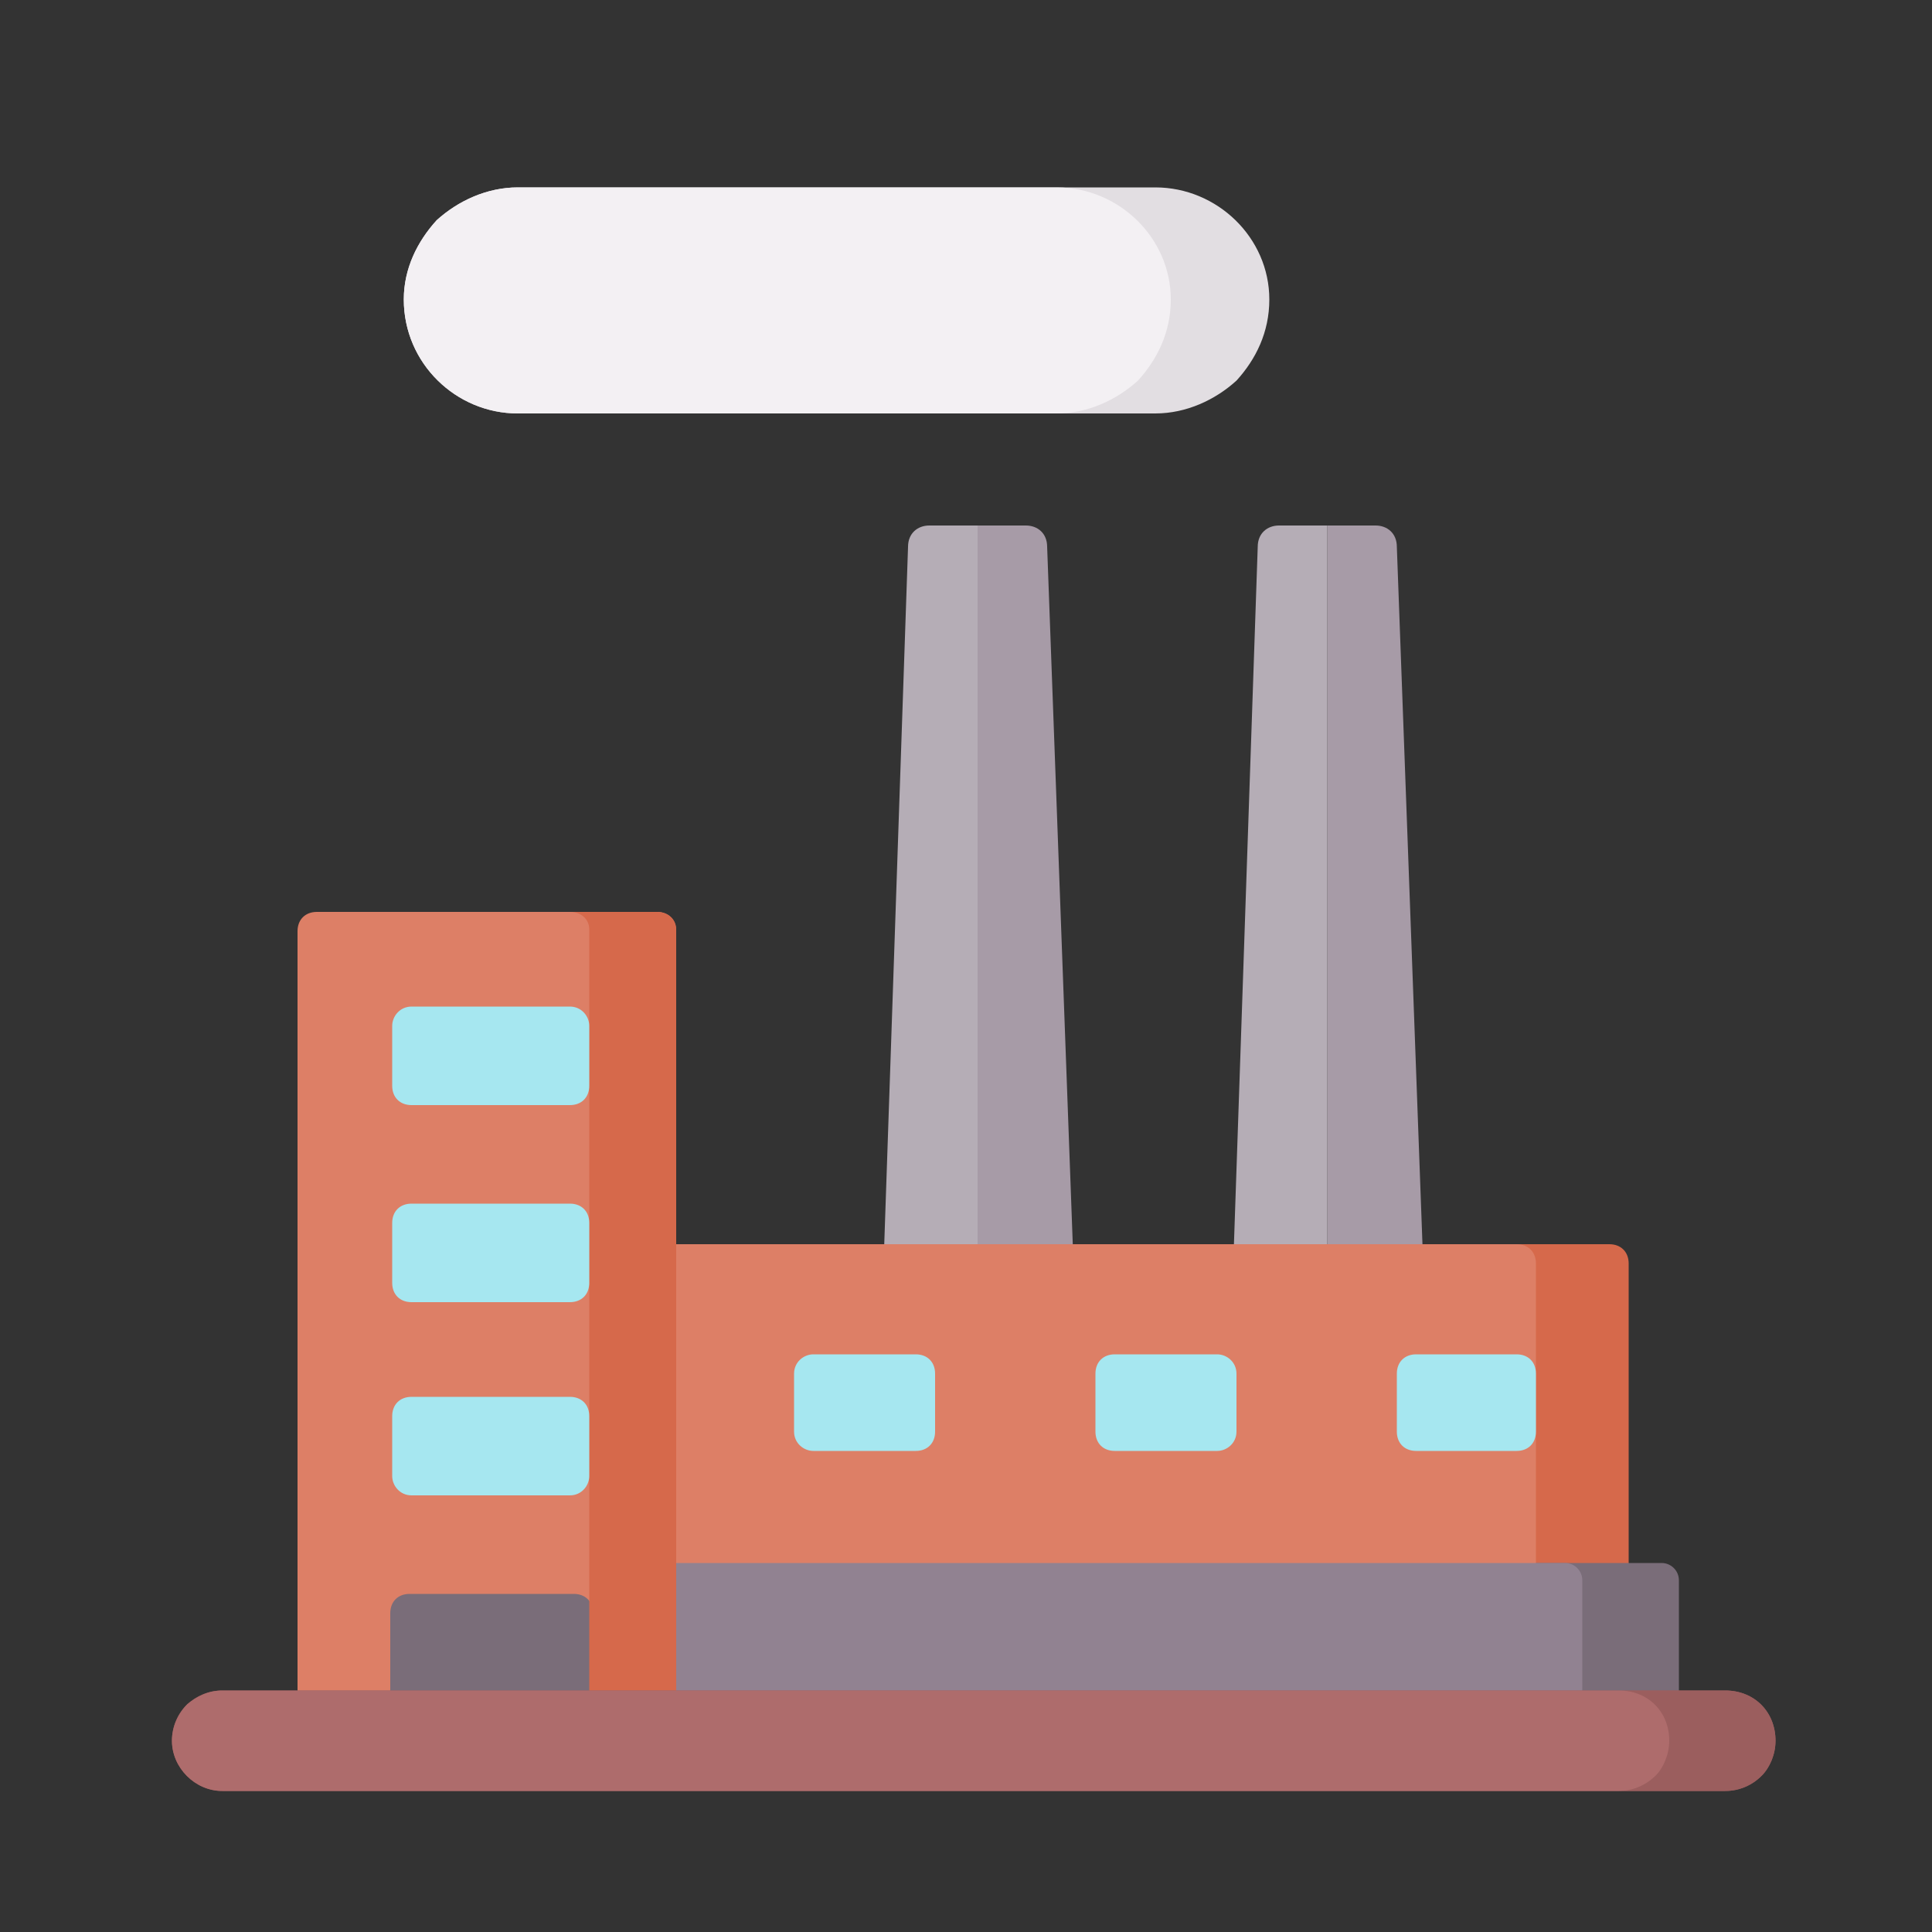 <svg version="1.2" xmlns="http://www.w3.org/2000/svg" viewBox="0 0 100 100" width="100" height="100">
	<rect x="0" y="0" width="100" height="100" fill="#333333" stroke="none"/>
	<title>7-svg</title>
	<style>
		.s0 { fill: #a79ba7 } 
		.s1 { fill: #b5adb6 } 
		.s2 { fill: #d6694b } 
		.s3 { fill: #7a6d79 } 
		.s4 { fill: #dd7f66 } 
		.s5 { fill: #918291 } 
		.s6 { fill: #9b5e5e } 
		.s7 { fill: #ae6c6c } 
		.s8 { fill: #a6e7f0 } 
		.s9 { fill: #e2dee2 } 
		.s10 { fill: #f3f0f3 } 
	</style>
	<path id="Layer" class="s0" d="m55.6 66.4h-5v-39.2h2.5c0.6 0 1.1 0.4 1.1 1.1z"/>
	<path id="Layer" class="s1" d="m50.6 27.2v39.2h-4.9l1.3-38.1c0-0.7 0.5-1.1 1.1-1.1z"/>
	<path id="Layer" class="s0" d="m73.7 66.4h-5v-39.2h2.5c0.6 0 1.1 0.4 1.1 1.1z"/>
	<path id="Layer" class="s1" d="m68.7 27.2v39.2h-4.9l1.3-38.1c0-0.7 0.5-1.1 1.1-1.1z"/>
	<path id="Layer" class="s2" d="m32.6 65.4c0-0.6 0.4-1 1-1h49.7c0.6 0 1 0.4 1 1v23.1c0 0.6-0.4 1-1 1h-49.7c-0.6 0-1-0.4-1-1z"/>
	<path id="Layer" class="s3" d="m86.9 88.8h-54.6v-7.9h53.7c0.5 0 0.9 0.4 0.9 0.9z"/>
	<path id="Layer" class="s4" d="m27.8 65.4c0-0.6 0.4-1 1-1h49.7c0.6 0 1 0.4 1 1v23.1c0 0.6-0.4 1-1 1h-49.7c-0.6 0-1-0.4-1-1z"/>
	<path id="Layer" class="s5" d="m81.9 88.8h-54.7v-7.9h53.8c0.5 0 0.9 0.4 0.9 0.9z"/>
	<path id="Layer" class="s4" d="m15.4 48.2c0-0.6 0.4-1 1-1h17.6c0.6 0 1 0.4 1 1v41.1c0 0.6-0.4 1-1 1h-17.6c-0.6 0-1-0.4-1-1z"/>
	<path id="Layer" class="s3" d="m20.2 83.5c0-0.6 0.4-1 1-1h8.5c0.6 0 1 0.4 1 1v5.1c0 0.6-0.4 1-1 1h-8.5c-0.6 0-1-0.4-1-1z"/>
	<path id="Layer" class="s2" d="m35 48.1v41.3c0 0.5-0.4 0.9-1 0.9h-4.5c0.6 0 1-0.4 1-0.9v-41.3c0-0.5-0.4-0.9-1-0.9h4.5c0.6 0 1 0.4 1 0.9z"/>
	<path id="Layer" class="s6" d="m89.3 92.7h-77.8c-1.4 0-2.6-1.2-2.6-2.6 0-1.5 1.2-2.6 2.6-2.6h77.8c1.5 0 2.6 1.1 2.6 2.6 0 1.4-1.1 2.6-2.6 2.6z"/>
	<path id="Layer" class="s6" d="m91.9 90.1c0 0.7-0.3 1.4-0.7 1.8-0.5 0.5-1.2 0.8-1.9 0.8h-5.5c0.7 0 1.4-0.3 1.9-0.8 0.4-0.4 0.7-1.1 0.7-1.8 0-1.5-1.1-2.6-2.6-2.6h5.5c1.5 0 2.6 1.1 2.6 2.6z"/>
	<path id="Layer" class="s7" d="m86.4 90.1c0 0.7-0.3 1.4-0.7 1.8-0.5 0.5-1.2 0.8-1.9 0.8h-72.3c-1.4 0-2.6-1.2-2.6-2.6 0-0.7 0.3-1.4 0.8-1.9 0.5-0.4 1.1-0.7 1.8-0.7h72.3c1.5 0 2.6 1.1 2.6 2.6z"/>
	<path id="Layer" class="s8" d="m41.1 71.1c0-0.6 0.5-1 1-1h5.3c0.6 0 1 0.4 1 1v3c0 0.6-0.4 1-1 1h-5.3c-0.5 0-1-0.4-1-1z"/>
	<path id="Layer" class="s8" d="m72.3 71.1c0-0.6 0.4-1 1-1h5.2c0.6 0 1 0.4 1 1v3c0 0.6-0.4 1-1 1h-5.2c-0.6 0-1-0.4-1-1z"/>
	<path id="Layer" class="s8" d="m56.7 71.1c0-0.6 0.4-1 1-1h5.3c0.5 0 1 0.4 1 1v3c0 0.6-0.5 1-1 1h-5.3c-0.6 0-1-0.4-1-1z"/>
	<path id="Layer" class="s8" d="m20.3 53.1c0-0.5 0.4-1 1-1h8.2c0.6 0 1 0.5 1 1v3.1c0 0.6-0.4 1-1 1h-8.2c-0.6 0-1-0.4-1-1z"/>
	<path id="Layer" class="s8" d="m20.3 63.3c0-0.6 0.4-1 1-1h8.2c0.6 0 1 0.4 1 1v3.1c0 0.6-0.4 1-1 1h-8.2c-0.6 0-1-0.4-1-1z"/>
	<path id="Layer" class="s8" d="m20.3 73.3c0-0.6 0.4-1 1-1h8.2c0.6 0 1 0.4 1 1v3.1c0 0.5-0.4 1-1 1h-8.2c-0.6 0-1-0.5-1-1z"/>
	<path id="Layer" class="s9" d="m65.7 15.5c0 1.7-0.7 3.1-1.7 4.2-1.1 1-2.6 1.7-4.2 1.7h-33c-3.2 0-5.9-2.6-5.9-5.9 0-1.6 0.7-3 1.7-4.1 1.1-1 2.6-1.7 4.2-1.7h33c3.2 0 5.9 2.6 5.9 5.8z"/>
	<path id="Layer" class="s10" d="m60.6 15.5c0 1.7-0.7 3.1-1.7 4.2-1.1 1-2.6 1.7-4.2 1.7h-27.9c-3.2 0-5.9-2.6-5.9-5.9 0-1.6 0.7-3 1.7-4.1 1.1-1 2.6-1.7 4.2-1.7h27.9c3.2 0 5.9 2.6 5.9 5.8z"/>
</svg>
